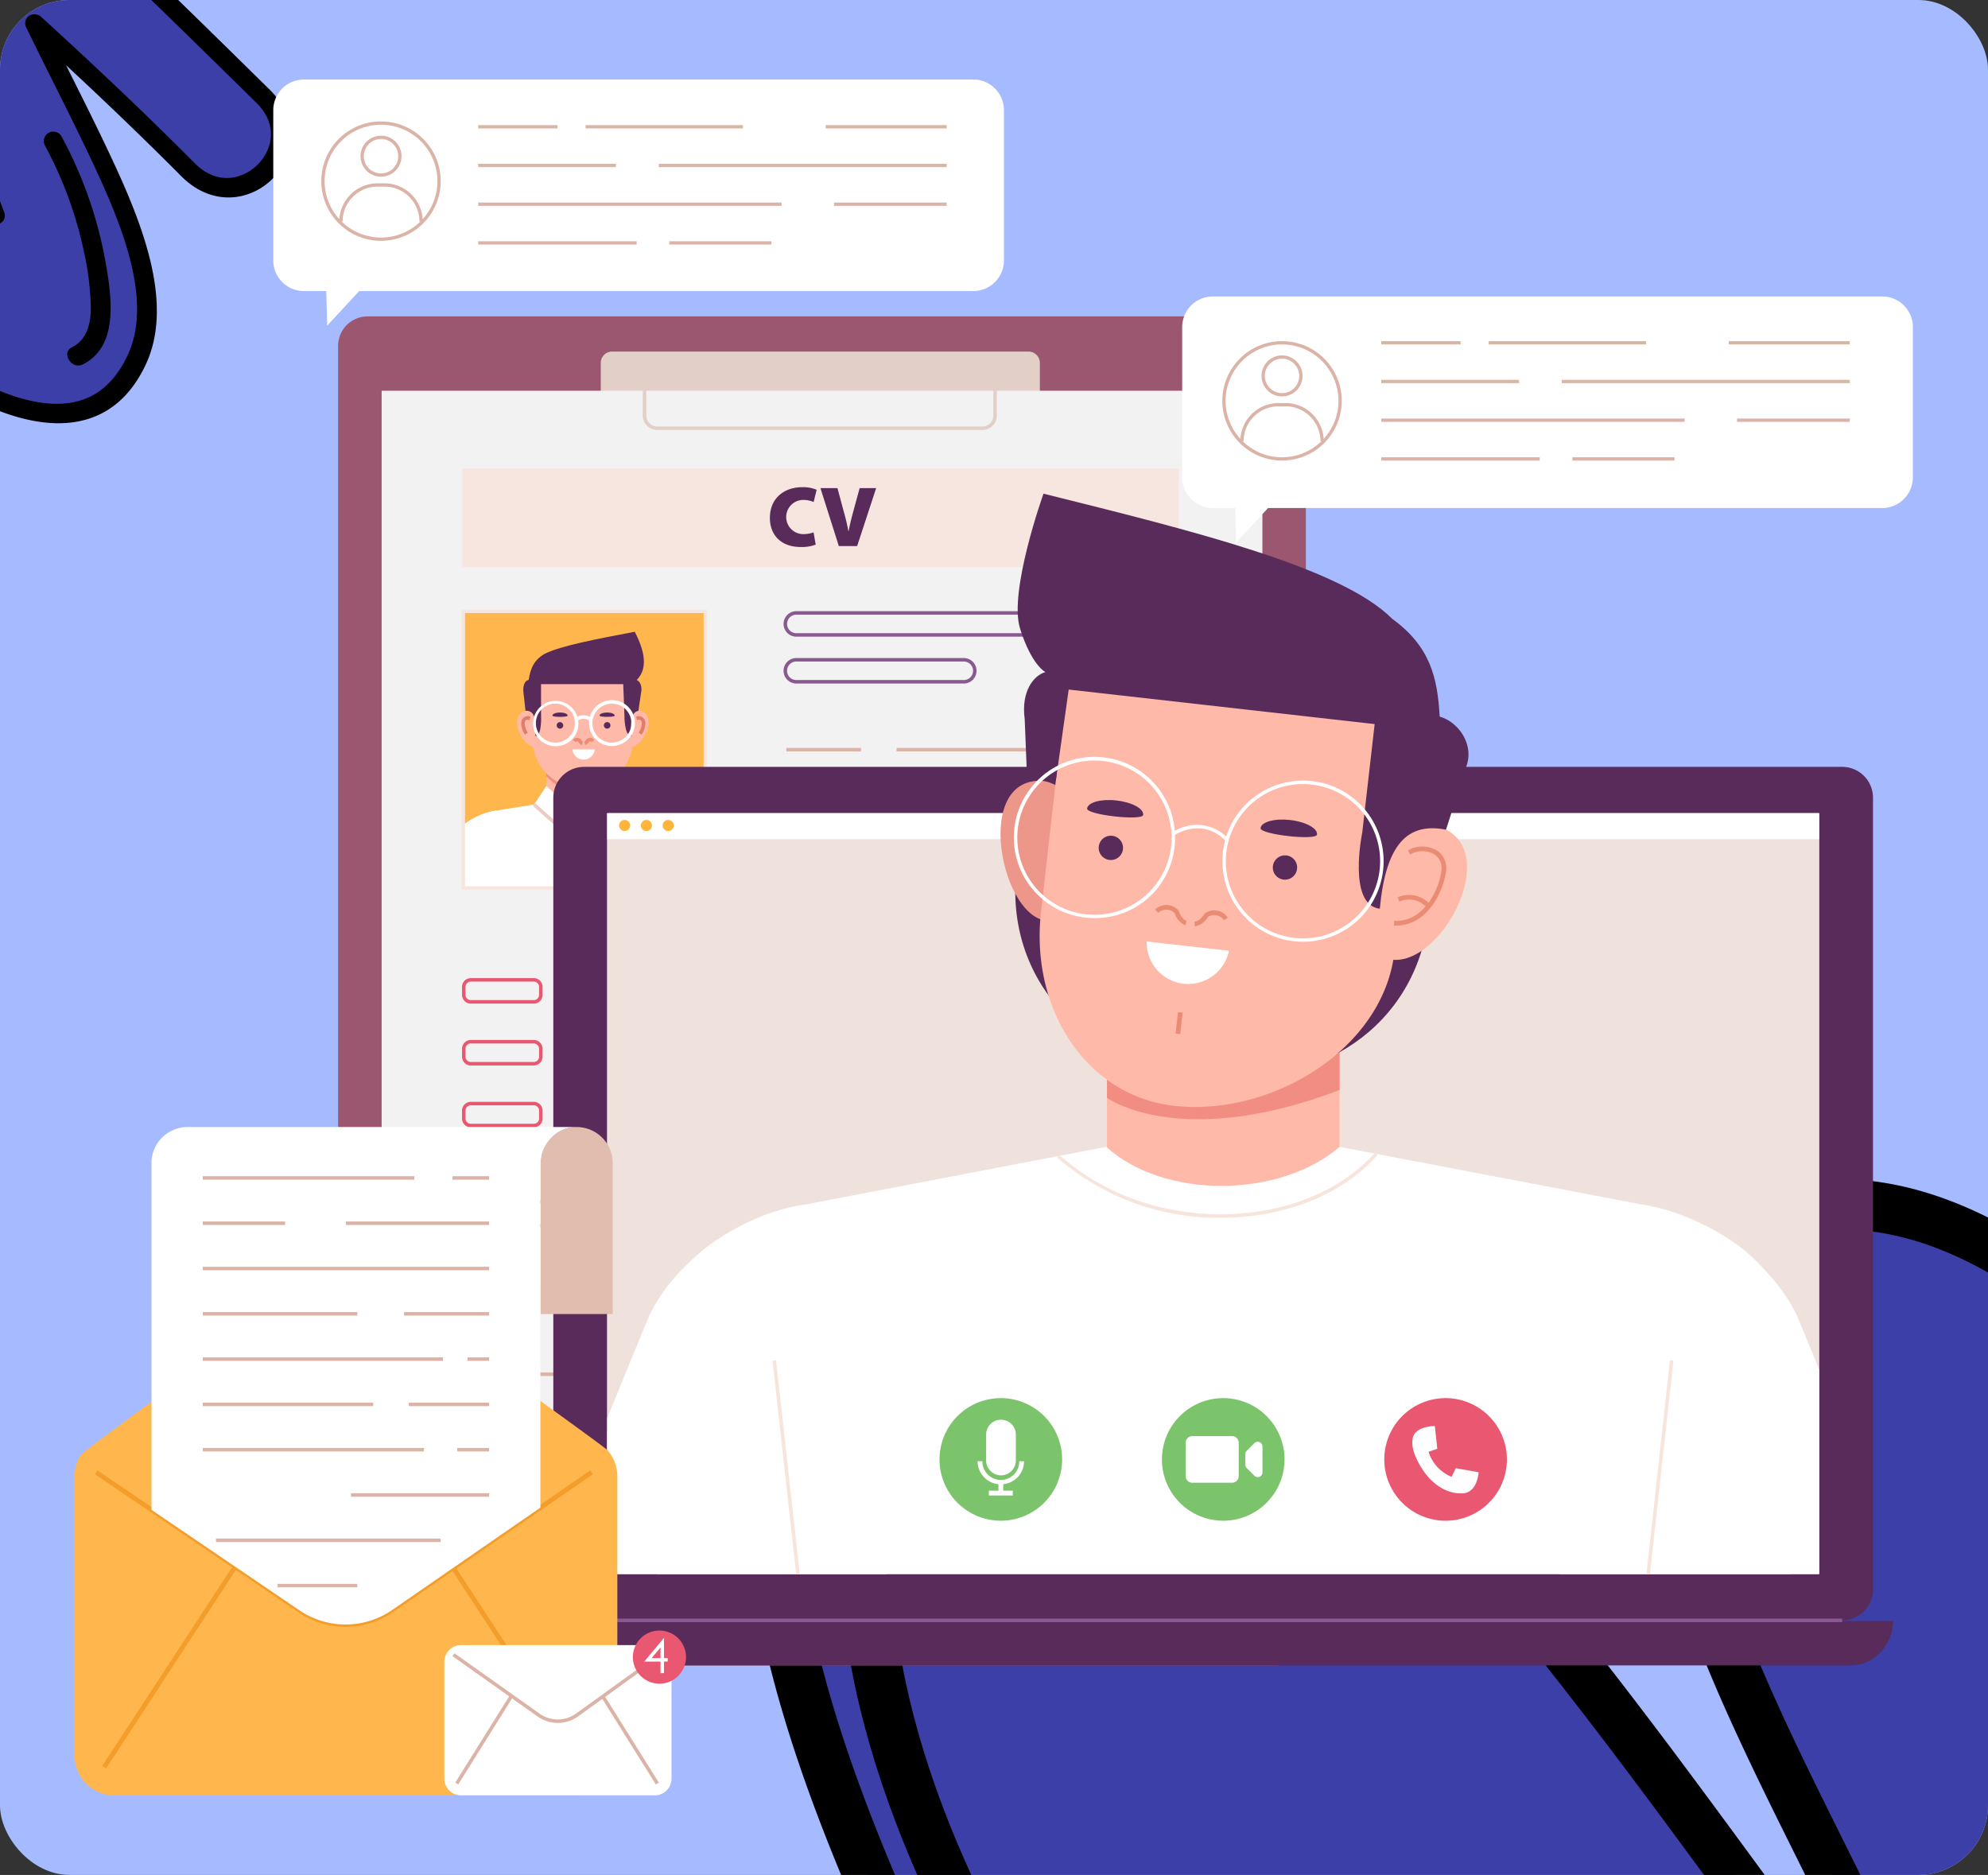 <svg xmlns="http://www.w3.org/2000/svg" xmlns:xlink="http://www.w3.org/1999/xlink" width="400" height="377.266" viewBox="0 0 400 377.266">
  <rect x="0" y="0" width="400" height="377.266" fill="#333333" stroke="none"/>
  <defs>
    <clipPath id="clip-path">
      <rect id="Rectangle_45992" data-name="Rectangle 45992" width="400" height="377.266" rx="14" transform="translate(177 3081)" fill="#a6bbff"/>
    </clipPath>
    <clipPath id="clip-path-2">
      <rect id="Rectangle_45991" data-name="Rectangle 45991" width="369.88" height="345.267" fill="none"/>
    </clipPath>
  </defs>
  <g id="_4" data-name="4" transform="translate(-177 -3081)">
    <rect id="Rectangle_45753" data-name="Rectangle 45753" width="400" height="377.266" rx="14" transform="translate(177 3081)" fill="#a6bbff"/>
    <g id="Mask_Group_320" data-name="Mask Group 320" clip-path="url(#clip-path)">
      <g id="Group_176121" data-name="Group 176121" transform="translate(323.616 3316.5)">
        <g id="Group_175783" data-name="Group 175783" transform="translate(0 0)">
          <g id="Group_175782" data-name="Group 175782">
            <path id="Path_186031" data-name="Path 186031" d="M345.411,173.982c-26.02-26.177-52.831-51.47-80.118-76.352C277.761,123.356,291.1,148.73,303,174.7c13.5,29.442,29.44,69.466,15.42,99.106-31.959,67.56-123.612-4.153-157.782-40.381-3.644-3.857-7.129-7.874-10.66-11.853,12.906,28.6,24.689,57.93,23.284,88.157-1.939,41.56-40.348,49.858-74.67,29-36.861-22.406-67.325-59.7-92.886-93.476C-16,216.557,29.645,192.17,51.175,220.454a414.235,414.235,0,0,0,38.353,43.617q-3.142-5.37-6.339-10.728c-14.12-23.6-28.084-47.276-39.835-71.971C20.849,134.078-12.226,68.528,11.279,20.862,23.127-3.157,53.373-4.316,76.687,6.7,108.019,21.5,130.634,52.136,152.28,78.17c22.594,27.183,42.7,55.877,63.757,84.129,8.8,11.806,17.6,23.775,27.553,34.718.228.249.47.483.7.736l-.271-.753c-5.988-16.348-13.455-32.111-21-47.918-14.051-29.406-31.859-60.5-37.936-92.093C179.7,29.053,189.727-1.55,223.726,1.96c31.957,3.3,58.858,34.652,81.073,55.777,26.906,25.587,53.369,51.641,79.836,77.665C412.267,162.568,372.738,201.47,345.411,173.982Z" transform="translate(5.226 5.139)" fill="#3c3fa7"/>
            <path id="Path_186032" data-name="Path 186032" d="M225.682,1.791c-12.51-.552-22.93,3.3-30.284,11.24-10.222,11.038-14.022,29.584-10.17,49.615,5.017,26.1,17.622,51.455,29.814,75.971,2.914,5.871,5.8,11.679,8.553,17.425,2.6,5.451,5.338,11.176,8.063,17.094-1.6-2.132-3.187-4.263-4.757-6.373l-1.558-2.089c-5.47-7.339-10.875-14.71-16.28-22.072-15.16-20.677-30.842-42.057-47.674-62.3q-3.688-4.443-7.429-9.03C134.642,47.692,112.748,20.961,83.8,7.281,57.992-4.9,24.987-3.259,11.817,23.459c-23.672,47.989,7.1,112.447,29.56,159.515l2.555,5.347c6.61,13.9,13.935,27.512,21.659,41.078q-2.615-3.291-5.155-6.619c-13.305-17.488-35.276-18.2-48.835-8.789C.389,221.777-5.421,236.914,6.891,253.185c27.283,36.056,57.616,72.516,94.5,94.943,20.479,12.438,42.4,15.278,58.672,7.594,14.323-6.765,22.7-21.028,23.594-40.174,1.046-22.455-4.866-44.257-12.96-65.155,27.683,26.687,78.374,65.045,117.5,61.3,17.972-1.73,31.492-11.917,40.174-30.273,14.279-30.187.2-69.169-15.46-103.327-7.453-16.255-15.577-32.509-23.434-48.224l-2.781-5.56c22.207,20.622,42.107,39.8,60.4,58.206h0c9.046,9.106,20.186,12.79,31.337,10.4a33.429,33.429,0,0,0,25.184-24.583c2.593-11.08-1.055-22.172-10.275-31.234l-3.01-2.961c-25.059-24.642-50.97-50.118-76.891-74.768-3.194-3.04-6.481-6.287-9.874-9.635-20.154-19.9-45.239-44.677-74.538-47.7C227.9,1.92,226.787,1.84,225.682,1.791ZM249.706,207.76a4.639,4.639,0,0,0,2.471-.551,4.541,4.541,0,0,0,2.185-5.666l-.276-.753c-6.276-17.137-14.2-33.743-21.2-48.389-2.771-5.8-5.69-11.664-8.632-17.586-11.863-23.857-24.128-48.523-28.874-73.193-3.221-16.754-.182-32.607,7.934-41.372,6.011-6.492,14.6-9.18,25.547-8.088C254.231,14.783,276.731,37,296.578,56.6c3.443,3.4,6.788,6.7,10.031,9.784,25.85,24.58,51.729,50.025,76.756,74.635l3.005,2.961c8.151,8.01,8.395,15.977,7.161,21.253a24.41,24.41,0,0,1-18.138,17.721c-5.281,1.138-13.244.8-21.215-7.226h0c-23.638-23.772-49.911-48.812-80.328-76.554a5.313,5.313,0,0,0-6.523-.673,4.759,4.759,0,0,0-1.438,6.115c4.711,9.727,9.549,19.4,14.381,29.075,7.817,15.631,15.9,31.8,23.274,47.886,14.667,31.992,27.969,68.284,15.381,94.89-7.321,15.471-17.995,23.677-32.629,25.088-36.475,3.493-89.84-37.709-116.788-66.277-2.87-3.046-5.646-6.194-8.427-9.338l-2.108-2.388a5.4,5.4,0,0,0-6.654-1.3,4.734,4.734,0,0,0-1.807,6.17c12.3,27.242,24.188,56.314,22.816,85.765-.737,15.787-7.1,26.95-18.388,32.285-13.176,6.217-31.373,3.642-48.693-6.879-35.218-21.4-64.671-56.871-91.257-92.008-8.4-11.1-3.929-20.242,3.058-25.092,9.463-6.569,24.7-6.719,34.312,5.915a420.752,420.752,0,0,0,38.9,44.23,5.321,5.321,0,0,0,6.77.786,4.815,4.815,0,0,0,1.155-6.448q-3.158-5.4-6.372-10.775c-14.3-23.893-28.082-47.342-39.582-71.5l-2.556-5.362C29.119,134.178-.4,72.334,21.2,28.549,31.689,7.272,58.733,6.343,80.023,16.395c26.57,12.549,46.674,37.1,66.112,60.834q3.773,4.606,7.483,9.093c16.609,19.974,32.181,41.207,47.247,61.743q8.124,11.081,16.324,22.145l1.558,2.084c8.258,11.092,16.8,22.561,26.354,33.066l.487.514A6.229,6.229,0,0,0,249.706,207.76Zm100.931-28.639.052,0Z"/>
          </g>
          <path id="Path_186033" data-name="Path 186033" d="M25.026,126.035C4.3,87.531-8.419,42.908,6.488,3.158,8.7-2.715,18.811.341,16.577,6.3,2.577,43.626,14.223,85.08,33.72,121.3,36.932,127.27,28.255,132.036,25.026,126.035Z" transform="translate(22.238 34.785)"/>
          <path id="Path_186034" data-name="Path 186034" d="M14.878,9.981c-.087.006-.169.028-.251.04-.132.273-.253.563-.3.642l-.019.03c-.009.04.006.015-.007.076-.565,2.239-.942,4.523-1.34,6.81q-1.4,7.973-2.787,15.945c-.452,2.579-3.613,4.2-6.2,3.27A5.714,5.714,0,0,1,.088,30.378L3.241,12.347C4.12,7.339,5.585.788,11.689.047c2.637-.315,5.725.938,6.515,3.836C18.883,6.366,17.7,9.639,14.878,9.981Z" transform="translate(43.269 44.16)"/>
          <path id="Path_186035" data-name="Path 186035" d="M20.386,122.209c-5.727,2.824-11.35-6.187-5.608-9.015,7.922-3.905,10-12.475,9.947-20.981a148.731,148.731,0,0,0-3.637-29.271A207.632,207.632,0,0,0,.7,7.507C-2.514,1.531,6.168-3.233,9.4,2.768a217.836,217.836,0,0,1,22.943,65.24C35.6,86.453,39.681,112.7,20.386,122.209Z" transform="translate(274.986 158.967)"/>
        </g>
      </g>
      <g id="Group_176123" data-name="Group 176123" transform="translate(80.173 3046.364)">
        <g id="Group_175783-2" data-name="Group 175783" transform="translate(0 0)">
          <g id="Group_175782-2" data-name="Group 175782" transform="translate(0 0)">
            <path id="Path_186031-2" data-name="Path 186031" d="M132.654,66.817c-9.993-10.053-20.289-19.767-30.769-29.323,4.788,9.88,9.911,19.625,14.483,29.6,5.183,11.307,11.306,26.678,5.922,38.061-12.274,25.946-47.473-1.595-60.6-15.508-1.4-1.481-2.738-3.024-4.094-4.552,4.956,10.985,9.482,22.248,8.942,33.856-.745,15.961-15.5,19.148-28.677,11.136-14.157-8.6-25.856-22.927-35.673-35.9-8.337-11.017,9.192-20.383,17.46-9.521a159.086,159.086,0,0,0,14.73,16.751q-1.207-2.062-2.435-4.12c-5.423-9.062-10.786-18.156-15.3-27.64C8.007,51.492-4.7,26.318,4.332,8.012,8.882-1.212,20.5-1.657,29.451,2.573,41.485,8.259,50.17,20.023,58.483,30.021c8.677,10.44,16.4,21.459,24.486,32.31,3.38,4.534,6.759,9.131,10.582,13.333.087.1.181.185.268.283l-.1-.289c-2.3-6.278-5.167-12.332-8.066-18.4-5.4-11.293-12.235-23.233-14.569-35.368C69.014,11.158,72.864-.6,85.921.753c12.273,1.267,22.6,13.308,31.136,21.421C127.391,32,137.554,42.006,147.718,52,158.33,62.434,143.149,77.374,132.654,66.817Z" transform="translate(2.007 1.974)" fill="#3c3fa7"/>
            <path id="Path_186032-2" data-name="Path 186032" d="M86.672.688C81.868.476,77.866,1.955,75.042,5c-3.926,4.239-5.385,11.362-3.906,19.054C73.063,34.084,77.9,43.82,82.586,53.235c1.119,2.255,2.229,4.485,3.285,6.692,1,2.093,2.05,4.292,3.1,6.565-.615-.819-1.224-1.637-1.827-2.448l-.6-.8c-2.1-2.818-4.177-5.649-6.252-8.477C74.468,46.825,68.445,38.614,61.981,30.84q-1.416-1.706-2.853-3.468C51.709,18.316,43.3,8.05,32.184,2.8,22.272-1.882,9.6-1.251,4.538,9.009c-9.091,18.43,2.725,43.185,11.353,61.262l.981,2.054C19.411,77.664,22.224,82.89,25.19,88.1q-1-1.264-1.98-2.542A13.754,13.754,0,0,0,4.456,82.183c-4.306,2.99-6.538,8.8-1.809,15.052,10.478,13.847,22.127,27.85,36.294,36.463,7.865,4.777,16.284,5.868,22.533,2.916,5.5-2.6,8.717-8.076,9.061-15.429.4-8.624-1.869-17-4.977-25.023,10.632,10.249,30.1,24.98,45.125,23.541,6.9-.665,12.094-4.577,15.429-11.626,5.484-11.593.075-26.564-5.937-39.682-2.862-6.243-5.982-12.485-9-18.52l-1.068-2.135c8.529,7.92,16.171,15.286,23.2,22.354h0c3.474,3.5,7.752,4.912,12.035,4a12.838,12.838,0,0,0,9.672-9.441c1-4.255-.405-8.515-3.946-12l-1.156-1.137c-9.624-9.464-19.575-19.248-29.53-28.714-1.227-1.167-2.489-2.414-3.792-3.7C108.846,11.458,99.212,1.943,87.96.782,87.524.737,87.1.707,86.672.688ZM95.9,79.79a1.782,1.782,0,0,0,.949-.212,1.744,1.744,0,0,0,.839-2.176l-.106-.289c-2.41-6.581-5.455-12.959-8.141-18.584-1.064-2.227-2.185-4.479-3.315-6.754-4.556-9.162-9.266-18.635-11.089-28.11-1.237-6.434-.07-12.523,3.047-15.889,2.309-2.493,5.608-3.525,9.811-3.106,9.742,1.007,18.383,9.538,26.005,17.067,1.322,1.306,2.607,2.574,3.852,3.758,9.928,9.44,19.866,19.212,29.478,28.663l1.154,1.137c3.13,3.076,3.224,6.136,2.75,8.162a9.374,9.374,0,0,1-6.966,6.806c-2.028.437-5.086.306-8.148-2.775h0c-9.078-9.13-19.168-18.746-30.85-29.4a2.04,2.04,0,0,0-2.505-.259,1.827,1.827,0,0,0-.552,2.348c1.809,3.736,3.667,7.45,5.523,11.166,3,6,6.1,12.212,8.938,18.391,5.633,12.286,10.741,26.224,5.907,36.442-2.812,5.942-6.911,9.093-12.531,9.635-14.008,1.342-34.5-14.482-44.852-25.454-1.1-1.17-2.168-2.379-3.236-3.586l-.81-.917a2.074,2.074,0,0,0-2.556-.5,1.818,1.818,0,0,0-.694,2.37c4.723,10.462,9.289,21.627,8.762,32.938-.283,6.063-2.725,10.35-7.062,12.4-5.06,2.388-12.049,1.4-18.7-2.642C27.279,122.2,15.967,108.578,5.757,95.083c-3.227-4.264-1.509-7.774,1.174-9.637a9.542,9.542,0,0,1,13.178,2.272A161.588,161.588,0,0,0,35.047,104.7a2.043,2.043,0,0,0,2.6.3,1.849,1.849,0,0,0,.444-2.476q-1.213-2.074-2.447-4.138c-5.491-9.176-10.785-18.182-15.2-27.46l-.982-2.059C11.183,51.531-.153,27.78,8.141,10.964,12.17,2.793,22.556,2.436,30.733,6.3c10.2,4.82,17.925,14.248,25.39,23.363Q57.572,31.428,59,33.151c6.379,7.671,12.359,15.826,18.145,23.712q3.12,4.256,6.269,8.5l.6.8c3.172,4.26,6.451,8.665,10.121,12.7l.187.2A2.392,2.392,0,0,0,95.9,79.79Zm38.762-11h0Z" transform="translate(0 0)"/>
          </g>
          <path id="Path_186033-2" data-name="Path 186033" d="M9.611,48.4C1.65,33.616-3.233,16.479,2.492,1.213,3.339-1.043,7.224.131,6.366,2.421.99,16.754,5.462,32.675,12.95,46.583A1.9,1.9,0,1,1,9.611,48.4Z" transform="translate(8.54 13.359)"/>
          <path id="Path_186034-2" data-name="Path 186034" d="M5.714,3.833c-.034,0-.065.011-.1.015-.051.105-.1.216-.114.246L5.5,4.106c0,.015,0,.006,0,.029-.217.86-.362,1.737-.515,2.615q-.537,3.062-1.07,6.124a1.83,1.83,0,0,1-2.382,1.256A2.194,2.194,0,0,1,.034,11.667L1.245,4.742C1.582,2.819,2.145.3,4.489.018a2.241,2.241,0,0,1,2.5,1.473A1.8,1.8,0,0,1,5.714,3.833Z" transform="translate(16.617 16.96)"/>
          <path id="Path_186035-2" data-name="Path 186035" d="M7.829,46.934c-2.2,1.085-4.359-2.376-2.154-3.462,3.042-1.5,3.842-4.791,3.82-8.058A57.12,57.12,0,0,0,8.1,24.173,79.741,79.741,0,0,0,.27,2.883a1.9,1.9,0,1,1,3.339-1.82A83.659,83.659,0,0,1,12.42,26.118C13.671,33.2,15.239,43.283,7.829,46.934Z" transform="translate(105.608 61.051)"/>
        </g>
      </g>
    </g>
    <g id="Group_176120" data-name="Group 176120" transform="translate(192 3097)">
      <g id="Group_176119" data-name="Group 176119" clip-path="url(#clip-path-2)">
        <path id="Path_186649" data-name="Path 186649" d="M245.355,322.275H62.5a5.937,5.937,0,0,1-5.937-5.937V56.775A5.937,5.937,0,0,1,62.5,50.838h182.85a5.936,5.936,0,0,1,5.936,5.937V316.339a5.936,5.936,0,0,1-5.936,5.937" transform="translate(-3.533 -3.175)" fill="#9b5670"/>
        <path id="Path_186650" data-name="Path 186650" d="M198.987,70.878H115.22a2.3,2.3,0,0,1-2.293-2.294V60.678a2.3,2.3,0,0,1,2.293-2.294h83.767a2.3,2.3,0,0,1,2.294,2.294v7.905a2.3,2.3,0,0,1-2.294,2.294" transform="translate(-7.053 -3.646)" fill="#e2cfc7"/>
        <rect id="Rectangle_45920" data-name="Rectangle 45920" width="177.216" height="241.514" transform="translate(61.789 62.624)" fill="#f2f2f2"/>
        <rect id="Rectangle_45921" data-name="Rectangle 45921" width="144.175" height="19.872" transform="translate(78.01 78.278)" fill="#f7e6df"/>
        <path id="Path_186651" data-name="Path 186651" d="M158.445,99.05a7.89,7.89,0,0,1-2.94.485c-4.359,0-6.279-2.733-6.279-5.83,0-4.116,3.01-6.208,6.486-6.208a7.024,7.024,0,0,1,2.923.518l-.6,2.456a5.688,5.688,0,0,0-2.163-.415,3.442,3.442,0,0,0,.053,6.883,6.441,6.441,0,0,0,2.093-.346Z" transform="translate(-9.32 -5.465)" fill="#592b5b"/>
        <path id="Path_186652" data-name="Path 186652" d="M163.775,99.356l-3.7-11.657H163.5l1.228,4.584a39.285,39.285,0,0,1,.968,4.082h.035c.293-1.436.623-2.785.968-4.031l1.263-4.635h3.321L167.46,99.356Z" transform="translate(-9.997 -5.477)" fill="#592b5b"/>
        <rect id="Rectangle_45922" data-name="Rectangle 45922" width="48.712" height="55.678" transform="translate(78.218 107.007)" fill="#ffb74d"/>
        <rect id="Rectangle_45923" data-name="Rectangle 45923" width="14.644" height="25.619" transform="translate(94.934 137.066)" fill="#ffb9a9"/>
        <path id="Path_186653" data-name="Path 186653" d="M115.9,152.449c-6.2,1.2-11.339.6-14.644-3.126V146.2H115.9Z" transform="translate(-6.324 -9.131)" fill="#f28e81"/>
        <path id="Path_186654" data-name="Path 186654" d="M85.95,172.378h44.14l.919-10.163c.25-3.023-1.5-4.691-4.63-5.33L115,155.2c-3.7,2.619-10.738,2.74-14.878,0l-10.464,1.682c-3.132.638-4.88,2.307-4.63,5.33Z" transform="translate(-5.309 -9.693)" fill="#fff"/>
        <path id="Path_186655" data-name="Path 186655" d="M83.428,172.483h7.939l-1.345-15.592a14.428,14.428,0,0,0-6.594,2.874Z" transform="translate(-5.21 -9.799)" fill="#fff"/>
        <path id="Path_186656" data-name="Path 186656" d="M134.849,159.61a12.905,12.905,0,0,0-6.434-2.719l-1.345,15.592h7.78Z" transform="translate(-7.936 -9.799)" fill="#fff"/>
        <path id="Path_186657" data-name="Path 186657" d="M106.685,172.507h4.269l-.478-11.482,2.058-2.311-1.78-1.451-1.933.077-1.934-.077-1.78,1.451,2.058,2.311Z" transform="translate(-6.564 -9.822)" fill="#ea5770"/>
        <path id="Path_186658" data-name="Path 186658" d="M101.093,151.606l-2.469,3.75,5.676,5.082,2.572-3.529Z" transform="translate(-6.16 -9.469)" fill="#fff"/>
        <path id="Path_186659" data-name="Path 186659" d="M116.431,151.606l2.469,3.75-5.676,5.082-2.572-3.529Z" transform="translate(-6.911 -9.469)" fill="#fff"/>
        <path id="Path_186660" data-name="Path 186660" d="M104.339,161.192l-5.965-5.341.469-.523,5.386,4.822.688-.944.568.413Z" transform="translate(-6.144 -9.701)" fill="#edcbc3"/>
        <path id="Path_186661" data-name="Path 186661" d="M113.253,161.188l-1.214-1.666.568-.413.761,1.044,5.515-4.828.463.529Z" transform="translate(-6.997 -9.701)" fill="#edcbc3"/>
        <path id="Path_186662" data-name="Path 186662" d="M99.112,137.6s-1.277-3.193-3.322-1.736.007,6.508,2.773,7,.548-5.266.548-5.266" transform="translate(-5.931 -8.462)" fill="#ffb9a9"/>
        <path id="Path_186663" data-name="Path 186663" d="M118.689,137.6s1.277-3.193,3.322-1.736-.008,6.508-2.773,7-.548-5.266-.548-5.266" transform="translate(-7.36 -8.462)" fill="#ffb9a9"/>
        <path id="Path_186664" data-name="Path 186664" d="M96.607,140.358c-.534-.783-1.067-2.331-.512-3.167a1.4,1.4,0,0,1,1.605-.471l-.141.688c-.446-.092-.743-.032-.878.173-.31.468.018,1.664.506,2.38Z" transform="translate(-5.987 -8.535)" fill="#e07c68"/>
        <path id="Path_186665" data-name="Path 186665" d="M121.625,140.358l-.58-.4c.488-.716.817-1.913.506-2.38-.136-.2-.431-.264-.878-.173l-.141-.688a1.4,1.4,0,0,1,1.605.471c.555.836.022,2.384-.512,3.167" transform="translate(-7.528 -8.535)" fill="#e07c68"/>
        <path id="Path_186666" data-name="Path 186666" d="M108.818,150.12h-.845a9.685,9.685,0,0,1-9.656-9.656v-8.894a9.685,9.685,0,0,1,9.656-9.656h.845a9.685,9.685,0,0,1,9.656,9.656v8.894a9.685,9.685,0,0,1-9.656,9.656" transform="translate(-6.14 -7.614)" fill="#ffb9a9"/>
        <path id="Path_186667" data-name="Path 186667" d="M118.082,139.511c-.158-2.014-.369-4.766,1.385-5.086l.5-3.4c.376-1.546-.218-2.543-.839-2.8,2.205-2.215,1.738-5.593-.4-9.7-7.353,1.4-14.817,2.783-18.155,4.453-2.261,1.334-2.833,3.087-3.184,5.243-1.067.192-1.152,1.752-1.057,2.481l.415,3.72c2.032-.134,2.117,2.129,2,5.086,1.361,0,1.135-4.2,1.135-4.2l-.008-6.24h16.54l.243,6.26s-.082,4.184,1.419,4.184" transform="translate(-6.015 -7.403)" fill="#592b5b"/>
        <path id="Path_186668" data-name="Path 186668" d="M104.792,138.573a.659.659,0,1,1-.659-.659.659.659,0,0,1,.659.659" transform="translate(-6.462 -8.613)" fill="#592b5b"/>
        <path id="Path_186669" data-name="Path 186669" d="M114.921,138.573a.659.659,0,1,1-.659-.659.659.659,0,0,1,.659.659" transform="translate(-7.095 -8.613)" fill="#592b5b"/>
        <path id="Path_186670" data-name="Path 186670" d="M105.63,136.473c0,.343-3.08.343-3.08,0s.689-.621,1.539-.621,1.54.277,1.54.621" transform="translate(-6.405 -8.485)" fill="#592b5b"/>
        <path id="Path_186671" data-name="Path 186671" d="M115.721,136.472c0,.34-3.057.34-3.057,0s.684-.617,1.528-.617,1.529.277,1.529.617" transform="translate(-7.036 -8.485)" fill="#592b5b"/>
        <path id="Path_186672" data-name="Path 186672" d="M108.8,142.728a1.207,1.207,0,0,1-.773-.654.386.386,0,0,0-.537.079l-.533-.458a1.106,1.106,0,0,1,1.57-.127l.1.141c.039.095.169.3.31.332Z" transform="translate(-6.68 -8.825)" fill="#ea8c73"/>
        <path id="Path_186673" data-name="Path 186673" d="M109.57,142.728l-.141-.688c.142-.03.271-.237.311-.334l.1-.139a1.106,1.106,0,0,1,1.57.127l-.533.458a.387.387,0,0,0-.537-.079,1.2,1.2,0,0,1-.773.654" transform="translate(-6.834 -8.825)" fill="#ea8c73"/>
        <rect id="Rectangle_45924" data-name="Rectangle 45924" width="0.703" height="1.175" transform="translate(102.075 138.41)" fill="#ea8c73"/>
        <path id="Path_186674" data-name="Path 186674" d="M106.855,143.77a2.254,2.254,0,0,0,4.49,0Z" transform="translate(-6.674 -8.979)" fill="#fff"/>
        <path id="Path_186675" data-name="Path 186675" d="M114.247,133.2a4.62,4.62,0,0,0-4.436,3.388,2.534,2.534,0,0,0-2.5-.016,4.562,4.562,0,1,0,.2,1.254,4.568,4.568,0,0,0-.052-.509,1.857,1.857,0,0,1,2.219.011,4.615,4.615,0,1,0,4.576-4.129m-11.371,8.551a3.924,3.924,0,1,1,3.924-3.925,3.929,3.929,0,0,1-3.924,3.925m11.371,0a3.924,3.924,0,1,1,3.925-3.925,3.928,3.928,0,0,1-3.925,3.925" transform="translate(-6.136 -8.319)" fill="#fff"/>
        <path id="Path_186676" data-name="Path 186676" d="M132.468,170.141H83.054v-56.38h49.414Zm-48.712-.7h48.008V114.464H83.756Z" transform="translate(-5.187 -7.105)" fill="#f7e6df"/>
        <path id="Path_186677" data-name="Path 186677" d="M229.865,119.236H154.729a2.565,2.565,0,0,1,0-5.13h75.136a2.565,2.565,0,0,1,0,5.13m-75.136-4.427a1.862,1.862,0,0,0,0,3.724h75.136a1.862,1.862,0,0,0,0-3.724Z" transform="translate(-9.503 -7.126)" fill="#8b5991"/>
        <path id="Path_186678" data-name="Path 186678" d="M188.426,129.291h-33.7a2.565,2.565,0,0,1,0-5.13h33.7a2.565,2.565,0,1,1,0,5.13m-33.7-4.427a1.862,1.862,0,0,0,0,3.724h33.7a1.862,1.862,0,1,0,0-3.724Z" transform="translate(-9.503 -7.754)" fill="#8b5991"/>
        <path id="Path_186679" data-name="Path 186679" d="M97.6,197.991H84.921a1.765,1.765,0,0,1-1.763-1.763v-1.605a1.765,1.765,0,0,1,1.763-1.763H97.6a1.765,1.765,0,0,1,1.763,1.763v1.605a1.765,1.765,0,0,1-1.763,1.763m-12.677-4.427a1.061,1.061,0,0,0-1.059,1.059v1.605a1.061,1.061,0,0,0,1.059,1.059H97.6a1.06,1.06,0,0,0,1.059-1.059v-1.605a1.06,1.06,0,0,0-1.059-1.059Z" transform="translate(-5.194 -12.045)" fill="#ea5770"/>
        <path id="Path_186680" data-name="Path 186680" d="M97.6,211.264H84.921a1.765,1.765,0,0,1-1.763-1.763V207.9a1.765,1.765,0,0,1,1.763-1.763H97.6A1.765,1.765,0,0,1,99.36,207.9V209.5a1.765,1.765,0,0,1-1.763,1.763m-12.677-4.427a1.061,1.061,0,0,0-1.059,1.059V209.5a1.061,1.061,0,0,0,1.059,1.059H97.6a1.06,1.06,0,0,0,1.059-1.059V207.9a1.06,1.06,0,0,0-1.059-1.059Z" transform="translate(-5.194 -12.874)" fill="#ea5770"/>
        <path id="Path_186681" data-name="Path 186681" d="M97.6,224.536H84.921a1.765,1.765,0,0,1-1.763-1.763v-1.6a1.766,1.766,0,0,1,1.763-1.764H97.6a1.765,1.765,0,0,1,1.763,1.764v1.6a1.765,1.765,0,0,1-1.763,1.763m-12.677-4.427a1.061,1.061,0,0,0-1.059,1.06v1.6a1.061,1.061,0,0,0,1.059,1.059H97.6a1.06,1.06,0,0,0,1.059-1.059v-1.6a1.06,1.06,0,0,0-1.059-1.06Z" transform="translate(-5.194 -13.703)" fill="#ea5770"/>
        <rect id="Rectangle_45925" data-name="Rectangle 45925" width="56.79" height="0.703" transform="translate(165.395 134.495)" fill="#dbb3a7"/>
        <rect id="Rectangle_45926" data-name="Rectangle 45926" width="15.025" height="0.703" transform="translate(143.22 134.495)" fill="#dbb3a7"/>
        <rect id="Rectangle_45927" data-name="Rectangle 45927" width="14.743" height="0.703" transform="translate(207.442 143.837)" fill="#dbb3a7"/>
        <rect id="Rectangle_45928" data-name="Rectangle 45928" width="54.891" height="0.703" transform="translate(143.219 143.837)" fill="#dbb3a7"/>
        <rect id="Rectangle_45929" data-name="Rectangle 45929" width="35.827" height="0.703" transform="translate(186.358 153.18)" fill="#dbb3a7"/>
        <rect id="Rectangle_45930" data-name="Rectangle 45930" width="13.648" height="0.703" transform="translate(167.697 153.18)" fill="#dbb3a7"/>
        <rect id="Rectangle_45931" data-name="Rectangle 45931" width="19.062" height="0.703" transform="translate(143.22 153.18)" fill="#dbb3a7"/>
        <rect id="Rectangle_45932" data-name="Rectangle 45932" width="27.224" height="0.703" transform="translate(194.961 162.523)" fill="#dbb3a7"/>
        <rect id="Rectangle_45933" data-name="Rectangle 45933" width="40.715" height="0.703" transform="translate(143.219 162.523)" fill="#dbb3a7"/>
        <rect id="Rectangle_45934" data-name="Rectangle 45934" width="23.933" height="0.703" transform="translate(196.294 185.243)" fill="#dbb3a7"/>
        <rect id="Rectangle_45935" data-name="Rectangle 45935" width="35.961" height="0.703" transform="translate(150.396 185.243)" fill="#dbb3a7"/>
        <rect id="Rectangle_45936" data-name="Rectangle 45936" width="34.537" height="0.703" transform="translate(100.504 185.243)" fill="#dbb3a7"/>
        <rect id="Rectangle_45937" data-name="Rectangle 45937" width="41.927" height="0.703" transform="translate(178.3 197.686)" fill="#dbb3a7"/>
        <rect id="Rectangle_45938" data-name="Rectangle 45938" width="46.968" height="0.703" transform="translate(125.515 197.686)" fill="#dbb3a7"/>
        <rect id="Rectangle_45939" data-name="Rectangle 45939" width="17.269" height="0.703" transform="translate(100.504 197.686)" fill="#dbb3a7"/>
        <rect id="Rectangle_45940" data-name="Rectangle 45940" width="12.785" height="0.703" transform="translate(207.441 210.13)" fill="#dbb3a7"/>
        <rect id="Rectangle_45941" data-name="Rectangle 45941" width="33.443" height="0.703" transform="translate(164.668 210.13)" fill="#dbb3a7"/>
        <rect id="Rectangle_45942" data-name="Rectangle 45942" width="56.53" height="0.703" transform="translate(100.504 210.13)" fill="#dbb3a7"/>
        <rect id="Rectangle_45943" data-name="Rectangle 45943" width="106.255" height="0.703" transform="translate(77.497 271.771)" fill="#dbb3a7"/>
        <path id="Path_186682" data-name="Path 186682" d="M120.543,246.019H85.933a2.775,2.775,0,1,1,0-5.55h34.609a2.775,2.775,0,0,1,0,5.55m-34.609-4.847a2.072,2.072,0,0,0,0,4.144h34.609a2.072,2.072,0,0,0,0-4.144Z" transform="translate(-5.194 -15.018)" fill="#8b5991"/>
        <path id="Path_186683" data-name="Path 186683" d="M198.123,246.019H136.277a2.775,2.775,0,0,1,0-5.55h61.846a2.775,2.775,0,0,1,0,5.55m-61.846-4.847a2.072,2.072,0,0,0,0,4.144h61.846a2.072,2.072,0,0,0,0-4.144Z" transform="translate(-8.338 -15.018)" fill="#8b5991"/>
        <rect id="Rectangle_45944" data-name="Rectangle 45944" width="144.772" height="0.703" transform="translate(78.01 260.171)" fill="#dbb3a7"/>
        <path id="Path_186684" data-name="Path 186684" d="M190.271,74.292H124.863a2.919,2.919,0,0,1-2.917-2.917V63.3a2.919,2.919,0,0,1,2.917-2.917h65.408a2.921,2.921,0,0,1,2.918,2.917v8.079a2.921,2.921,0,0,1-2.918,2.917M124.863,61.083a2.216,2.216,0,0,0-2.214,2.214v8.079a2.216,2.216,0,0,0,2.214,2.214h65.408a2.217,2.217,0,0,0,2.214-2.214V63.3a2.217,2.217,0,0,0-2.214-2.214Z" transform="translate(-7.616 -3.771)" fill="#e2cfc7"/>
        <path id="Path_186685" data-name="Path 186685" d="M362.077,319.252H108.945a6.2,6.2,0,0,1-6.2-6.2V153.718a6.2,6.2,0,0,1,6.2-6.2H362.077a6.2,6.2,0,0,1,6.2,6.2V313.051a6.2,6.2,0,0,1-6.2,6.2" transform="translate(-6.417 -9.213)" fill="#592b5b"/>
        <rect id="Rectangle_45945" data-name="Rectangle 45945" width="243.835" height="153.067" transform="translate(107.177 147.638)" fill="#fff"/>
        <rect id="Rectangle_45946" data-name="Rectangle 45946" width="243.835" height="153.067" transform="translate(107.177 147.638)" fill="#efe1dc"/>
        <rect id="Rectangle_45947" data-name="Rectangle 45947" width="243.835" height="5.224" transform="translate(107.177 147.637)" fill="#fff"/>
        <path id="Path_186686" data-name="Path 186686" d="M70.932,330.833c.162,4.94,3.924,8.928,8.51,8.928H361.867c4.586,0,8.348-3.988,8.51-8.928Z" transform="translate(-4.43 -20.662)" fill="#592b5b"/>
        <rect id="Rectangle_45948" data-name="Rectangle 45948" width="253.133" height="0.703" transform="translate(102.528 309.687)" fill="#8b5991"/>
        <path id="Path_186687" data-name="Path 186687" d="M244.2,154.287a2.377,2.377,0,1,1,2.378-2.377,2.38,2.38,0,0,1-2.378,2.377m0-4.051a1.674,1.674,0,1,0,1.674,1.674,1.676,1.676,0,0,0-1.674-1.674" transform="translate(-15.103 -9.339)" fill="#8b5991"/>
        <path id="Path_186688" data-name="Path 186688" d="M119.094,160.027a1.115,1.115,0,1,1-1.115-1.115,1.114,1.114,0,0,1,1.115,1.115" transform="translate(-7.299 -9.925)" fill="#ffb43b"/>
        <path id="Path_186689" data-name="Path 186689" d="M123.769,160.027a1.115,1.115,0,1,1-1.115-1.115,1.114,1.114,0,0,1,1.115,1.115" transform="translate(-7.591 -9.925)" fill="#ffb43b"/>
        <path id="Path_186690" data-name="Path 186690" d="M128.445,160.027a1.115,1.115,0,1,1-1.115-1.115,1.114,1.114,0,0,1,1.115,1.115" transform="translate(-7.883 -9.925)" fill="#ffb43b"/>
        <rect id="Rectangle_45949" data-name="Rectangle 45949" width="46.802" height="65.815" transform="translate(207.733 173.895)" fill="#ffb9a9"/>
        <path id="Path_186691" data-name="Path 186691" d="M268.372,214.909c-32.2,12.257-46.8,1.584-46.8,1.584V185.48h46.8Z" transform="translate(-13.838 -11.584)" fill="#f28e81"/>
        <path id="Path_186692" data-name="Path 186692" d="M370.168,276.5c-2.439-6.695-4-10.914-4.238-11.4a31.133,31.133,0,0,0-58.517,20.017l-.278.07,1.566,4.295,9.26,26.678h52.207Z" transform="translate(-19.155 -15.453)" fill="#ffb9a9"/>
        <path id="Path_186693" data-name="Path 186693" d="M181.776,278.523A31.143,31.143,0,0,0,122.555,265.1c-.346.719-3.573,9.522-8.239,22.436v28.622h56.209l9.259-26.678,1.567-4.295-.278-.069a31.074,31.074,0,0,0,.7-6.594" transform="translate(-7.14 -15.453)" fill="#ffb9a9"/>
        <path id="Path_186694" data-name="Path 186694" d="M370.168,274.638c-2.6-6.369-4.312-10.528-4.488-10.894-5.149-10.735-17.873-20.1-30.633-22.187-17.168,0-28.338,19.453-28.338,36.6a31.016,31.016,0,0,0,.705,6.594l-.278.069,1.566,4.295,9.26,26.678h52.207Z" transform="translate(-19.155 -15.086)" fill="#fff"/>
        <path id="Path_186695" data-name="Path 186695" d="M181.776,278.156c0-17.146-11.17-36.6-28.338-36.6-12.76,2.088-25.484,11.452-30.632,22.187-.256.532-3.73,9.024-8.489,20.7v31.349h56.209l9.26-26.678,1.565-4.295-.278-.069a31.015,31.015,0,0,0,.705-6.594" transform="translate(-7.14 -15.086)" fill="#fff"/>
        <path id="Path_186696" data-name="Path 186696" d="M352.865,315.012H124.875l-1.762-39.892s-3.845-25.16,28.906-33.866l1.477-.338v-.01l61.766-11.831c11.773,10.648,34.968,10.3,46.952,0l62.028,11.831v.01l1.478.338c32.752,8.706,28.905,33.866,28.905,33.866Z" transform="translate(-7.68 -14.307)" fill="#fff"/>
        <path id="Path_186697" data-name="Path 186697" d="M238.431,207.02l2.034.079c22.267,2.514,42.1-9.72,44.677-32.566l2.695-23.876c2.579-22.845-13.53-43.592-35.8-46.106l-2.018-.227c-22.267-2.514-42.595,14.12-45.174,36.965l-2.695,23.877c-2.579,22.845,14.01,39.34,36.276,41.854" transform="translate(-12.609 -6.5)" fill="#592b5b"/>
        <path id="Path_186698" data-name="Path 186698" d="M221.181,168.005c-.717,6.352-5.673,11.008-11.168,10.387-10.307,3.6-17.863-28.757-2.805-27.869,5.495.621,14.69,11.13,13.973,17.481" transform="translate(-12.411 -9.4)" fill="#ed968a"/>
        <path id="Path_186699" data-name="Path 186699" d="M234.2,213.837h0c19.555,2.207,42.1-11.429,44.308-30.958l3.738-33.112A25.107,25.107,0,0,0,260.155,122.1l-18.43-2.08c-15.283-1.725-27.257-7.824-28.98,7.438l-5.35,47.4c-2.205,19.529,9.128,36.99,26.8,38.984" transform="translate(-12.936 -7.329)" fill="#ffb9a9"/>
        <path id="Path_186700" data-name="Path 186700" d="M269.486,173.543a11.5,11.5,0,0,0,10.126,12.791c10.786,5.978,27.109-23.681,9.872-26.438-6.36-.718-19.282,7.3-20,13.647" transform="translate(-16.826 -9.983)" fill="#ffb9a9"/>
        <path id="Path_186701" data-name="Path 186701" d="M283.521,180.524c-.119,0-.24,0-.362-.007l.037-.938c6.605.266,9.307-7.47,9.533-10.314a3.288,3.288,0,0,0-1.43-3.07,4.885,4.885,0,0,0-4.905.026l-.415-.841a5.8,5.8,0,0,1,5.846.038,4.254,4.254,0,0,1,1.839,3.919c-.24,3.034-3.091,11.185-10.141,11.185" transform="translate(-17.685 -10.281)" fill="#ea8c73"/>
        <path id="Path_186702" data-name="Path 186702" d="M289.835,177.595a4.682,4.682,0,0,0-5.531-1.248l-.352-.87a5.692,5.692,0,0,1,6.625,1.547Z" transform="translate(-17.734 -10.929)" fill="#ea8c73"/>
        <path id="Path_186703" data-name="Path 186703" d="M210.087,146.613s-1.809-1.325-5.783-.26l-.486-12.106c-.761-5.566,1.8-8.81,4.168-9.464,0,0-2.746-1.293-5.1-8.744S207.6,88.885,207.6,88.885c29.757,7.422,59.844,14.793,70.167,25.183,7.725,5.6,9.119,11.979,9.549,19.67,3.819,1.113,6.663,5.387,5.56,9.423L288.591,156.5c-7.8-1.539-12.121,2.971-13.322,15.9-6.562-.741-3.537-15.305-3.537-15.305l2.5-21.846L212.67,128.3Z" transform="translate(-12.641 -5.551)" fill="#592b5b"/>
        <path id="Path_186704" data-name="Path 186704" d="M257.177,168.68a2.446,2.446,0,1,0,2.7-2.153,2.443,2.443,0,0,0-2.7,2.153" transform="translate(-16.061 -10.399)" fill="#592b5b"/>
        <path id="Path_186705" data-name="Path 186705" d="M219.812,164.462a2.446,2.446,0,1,0,2.7-2.153,2.443,2.443,0,0,0-2.7,2.153" transform="translate(-13.727 -10.136)" fill="#592b5b"/>
        <path id="Path_186706" data-name="Path 186706" d="M254.529,160.562c-.143,1.264,11.22,2.546,11.362,1.283s-2.286-2.575-5.423-2.929-5.8.383-5.939,1.646" transform="translate(-15.896 -9.919)" fill="#592b5b"/>
        <path id="Path_186707" data-name="Path 186707" d="M217.309,156.357c-.142,1.254,11.137,2.528,11.279,1.273s-2.268-2.556-5.382-2.907-5.755.38-5.9,1.634" transform="translate(-13.572 -9.658)" fill="#592b5b"/>
        <path id="Path_186708" data-name="Path 186708" d="M240.441,181.535l-.084-.934c1.143-.1,1.938-1.51,1.944-1.524l.058-.106.1-.066a3.266,3.266,0,0,1,4.6.888l-.775.529a2.332,2.332,0,0,0-3.227-.681,3.835,3.835,0,0,1-2.616,1.894" transform="translate(-15.011 -11.137)" fill="#ea8c73"/>
        <path id="Path_186709" data-name="Path 186709" d="M237.966,181.242a3.839,3.839,0,0,1-2.128-2.429,2.314,2.314,0,0,0-3.3-.055l-.638-.689a3.264,3.264,0,0,1,4.679.159l.084.085.033.116c0,.016.456,1.563,1.557,1.921Z" transform="translate(-14.483 -11.063)" fill="#ea8c73"/>
        <rect id="Rectangle_45950" data-name="Rectangle 45950" width="4.354" height="0.938" transform="translate(221.539 191.979) rotate(-83.629)" fill="#ea8c73"/>
        <path id="Path_186710" data-name="Path 186710" d="M246.647,186.858a8.368,8.368,0,0,1-16.563-1.869Z" transform="translate(-14.37 -11.553)" fill="#fff"/>
        <path id="Path_186711" data-name="Path 186711" d="M261.575,150.25a16.243,16.243,0,0,0-17.267,11.157,8.632,8.632,0,0,0-10.335-1.126,16.223,16.223,0,1,0-17.982,17.436,16.667,16.667,0,0,0,1.854.1,16.071,16.071,0,0,0,16.16-16.753c3.594-2.081,7.414-1.657,10.091,1.122a16.216,16.216,0,1,0,17.479-11.941m-28.343,13.107a15.524,15.524,0,1,1-15.458-17.243,15.7,15.7,0,0,1,1.774.1,15.528,15.528,0,0,1,13.684,17.143m41.95,4.735A15.521,15.521,0,1,1,261.5,150.948a15.525,15.525,0,0,1,13.685,17.143" transform="translate(-12.59 -9.081)" fill="#fff"/>
        <rect id="Rectangle_45951" data-name="Rectangle 45951" width="43.23" height="0.704" transform="translate(316.282 300.668) rotate(-83.728)" fill="#f7e5dc"/>
        <rect id="Rectangle_45952" data-name="Rectangle 45952" width="0.704" height="43.23" transform="translate(140.441 257.776) rotate(-6.319)" fill="#f7e5dc"/>
        <path id="Path_186712" data-name="Path 186712" d="M243.748,243.422a49.212,49.212,0,0,1-32.9-12.155l.471-.521c9.235,8.321,22.165,12.662,35.449,11.886,11.522-.666,21.744-5.15,28.047-12.305l.527.465c-6.424,7.3-16.824,11.867-28.533,12.542q-1.531.089-3.056.088" transform="translate(-13.168 -14.385)" fill="#f7e5dc"/>
        <path id="Path_186713" data-name="Path 186713" d="M258.03,295.335A12.335,12.335,0,1,1,245.7,283a12.334,12.334,0,0,1,12.334,12.334" transform="translate(-14.574 -17.675)" fill="#7cc46c"/>
        <path id="Path_186714" data-name="Path 186714" d="M247.913,291.157h-8.232a1.351,1.351,0,0,0-1.218,1.446v6.484a1.351,1.351,0,0,0,1.218,1.446h8.232a1.35,1.35,0,0,0,1.218-1.446V292.6a1.35,1.35,0,0,0-1.218-1.446" transform="translate(-14.893 -18.184)" fill="#fff"/>
        <path id="Path_186715" data-name="Path 186715" d="M253.076,292.649l-1.528,1.529a.958.958,0,0,0-.282.68v2.125a.958.958,0,0,0,.282.68l1.528,1.529a.959.959,0,0,0,1.638-.679v-5.186a.959.959,0,0,0-1.638-.679" transform="translate(-15.693 -18.26)" fill="#fff"/>
        <path id="Path_186716" data-name="Path 186716" d="M210.3,295.335A12.335,12.335,0,1,1,197.97,283,12.334,12.334,0,0,1,210.3,295.335" transform="translate(-11.594 -17.675)" fill="#7cc46c"/>
        <path id="Path_186717" data-name="Path 186717" d="M203.153,296.543h-.966a3.708,3.708,0,1,1-7.415,0h-.966a4.662,4.662,0,0,0,4.19,4.624v1.305h-1.92v.966h4.806v-.966h-1.92v-1.305a4.663,4.663,0,0,0,4.191-4.624" transform="translate(-12.104 -18.521)" fill="#fff"/>
        <path id="Path_186718" data-name="Path 186718" d="M198.624,298.828h0a3,3,0,0,1-2.989-2.989v-5.215a2.989,2.989,0,1,1,5.978,0v5.215a3,3,0,0,1-2.989,2.989" transform="translate(-12.218 -17.964)" fill="#fff"/>
        <path id="Path_186719" data-name="Path 186719" d="M305.754,295.335A12.335,12.335,0,1,1,293.419,283a12.334,12.334,0,0,1,12.334,12.334" transform="translate(-17.555 -17.675)" fill="#ea5770"/>
        <path id="Path_186720" data-name="Path 186720" d="M291.629,289l.5,4.562-1.765.615A8.085,8.085,0,0,0,295,299.217l.853-1.746,4.582.814s-.157,3.608-2.717,4.2c-3.412.456-6.268-1.765-7.736-3.611s-3.848-5.85-2.479-8.27c1.153-1.647,4.125-1.607,4.125-1.607" transform="translate(-17.93 -18.05)" fill="#fff"/>
        <path id="Path_186721" data-name="Path 186721" d="M64.047,260.7a16.266,16.266,0,0,0-18.92-.075S1.915,291.8,1.228,292.891A7.939,7.939,0,0,0,0,297.138v56.189a8.054,8.054,0,0,0,8.03,8.03h93.152a8.054,8.054,0,0,0,8.03-8.03V297.138a7.979,7.979,0,0,0-1.94-5.215c-.782-.91-43.225-31.224-43.225-31.224" transform="translate(0 -16.09)" fill="#ffb74d"/>
        <rect id="Rectangle_45953" data-name="Rectangle 45953" width="48.192" height="0.938" transform="matrix(0.547, -0.837, 0.837, 0.547, 5.566, 339.328)" fill="#f49d2a"/>
        <rect id="Rectangle_45954" data-name="Rectangle 45954" width="0.938" height="48.192" transform="translate(75.647 299.491) rotate(-33.161)" fill="#f49d2a"/>
        <path id="Path_186722" data-name="Path 186722" d="M54.8,329.984a16.886,16.886,0,0,1-9.491-2.9L4.354,299.274l.528-.776,40.955,27.813a16.051,16.051,0,0,0,18.028-.067L104.04,298.5l.533.771L64.4,327.014a16.884,16.884,0,0,1-9.6,2.969" transform="translate(-0.272 -18.643)" fill="#f49d2a"/>
        <path id="Path_186723" data-name="Path 186723" d="M107.267,224.818a7.259,7.259,0,0,1,7.258,7.217v30.412H100.009V232.035a7.259,7.259,0,0,1,7.258-7.217" transform="translate(-6.246 -14.041)" fill="#e0bdaf"/>
        <path id="Path_186724" data-name="Path 186724" d="M102.052,224.818H23.771a7.264,7.264,0,0,0-7.256,6.893v70.137L46.333,322.1a16.529,16.529,0,0,0,18.558-.07L94.762,301.4v-45.37h.032v-24a7.334,7.334,0,0,1,7.258-7.217" transform="translate(-1.031 -14.041)" fill="#fff"/>
        <rect id="Rectangle_45955" data-name="Rectangle 45955" width="7.371" height="0.703" transform="translate(76.04 220.667)" fill="#dbb3a7"/>
        <rect id="Rectangle_45956" data-name="Rectangle 45956" width="42.561" height="0.703" transform="translate(25.802 220.667)" fill="#dbb3a7"/>
        <rect id="Rectangle_45957" data-name="Rectangle 45957" width="28.805" height="0.703" transform="translate(54.605 229.781)" fill="#dbb3a7"/>
        <rect id="Rectangle_45958" data-name="Rectangle 45958" width="16.569" height="0.703" transform="translate(25.801 229.781)" fill="#dbb3a7"/>
        <rect id="Rectangle_45959" data-name="Rectangle 45959" width="57.609" height="0.703" transform="translate(25.801 238.895)" fill="#dbb3a7"/>
        <rect id="Rectangle_45960" data-name="Rectangle 45960" width="17.103" height="0.703" transform="translate(66.308 248.01)" fill="#dbb3a7"/>
        <rect id="Rectangle_45961" data-name="Rectangle 45961" width="31.091" height="0.703" transform="translate(25.801 248.01)" fill="#dbb3a7"/>
        <rect id="Rectangle_45962" data-name="Rectangle 45962" width="4.336" height="0.703" transform="translate(79.074 257.123)" fill="#dbb3a7"/>
        <rect id="Rectangle_45963" data-name="Rectangle 45963" width="48.326" height="0.703" transform="translate(25.801 257.123)" fill="#dbb3a7"/>
        <rect id="Rectangle_45964" data-name="Rectangle 45964" width="16.146" height="0.703" transform="translate(67.264 266.237)" fill="#dbb3a7"/>
        <rect id="Rectangle_45965" data-name="Rectangle 45965" width="34.282" height="0.703" transform="translate(25.801 266.237)" fill="#dbb3a7"/>
        <rect id="Rectangle_45966" data-name="Rectangle 45966" width="6.411" height="0.703" transform="translate(77 275.351)" fill="#dbb3a7"/>
        <rect id="Rectangle_45967" data-name="Rectangle 45967" width="44.496" height="0.703" transform="translate(25.801 275.351)" fill="#dbb3a7"/>
        <rect id="Rectangle_45968" data-name="Rectangle 45968" width="27.794" height="0.703" transform="translate(55.616 284.464)" fill="#dbb3a7"/>
        <rect id="Rectangle_45969" data-name="Rectangle 45969" width="45.186" height="0.703" transform="translate(28.462 293.578)" fill="#dbb3a7"/>
        <rect id="Rectangle_45970" data-name="Rectangle 45970" width="16.042" height="0.703" transform="translate(40.85 302.693)" fill="#dbb3a7"/>
        <path id="Path_186725" data-name="Path 186725" d="M121.706,366.236H82.722a3.37,3.37,0,0,1-3.361-3.36V339.36A3.371,3.371,0,0,1,82.722,336h38.984a3.371,3.371,0,0,1,3.36,3.36v23.515a3.37,3.37,0,0,1-3.36,3.36" transform="translate(-4.956 -20.985)" fill="#fff"/>
        <path id="Path_186726" data-name="Path 186726" d="M102.289,351.774a7.018,7.018,0,0,1-4.064-1.3L81.085,338.326l.406-.573,17.14,12.152a6.324,6.324,0,0,0,7.357-.029L122.8,337.755l.412.569L106.4,350.445a7.025,7.025,0,0,1-4.112,1.329" transform="translate(-5.064 -21.094)" fill="#dbb3a7"/>
        <rect id="Rectangle_45971" data-name="Rectangle 45971" width="20.795" height="0.704" transform="matrix(0.53, -0.848, 0.848, 0.53, 76.603, 342.689)" fill="#dbb3a7"/>
        <rect id="Rectangle_45972" data-name="Rectangle 45972" width="0.704" height="20.795" transform="translate(105.929 325.43) rotate(-32.04)" fill="#dbb3a7"/>
        <path id="Path_186727" data-name="Path 186727" d="M130.516,338.23a5.347,5.347,0,1,1-5.347-5.347,5.346,5.346,0,0,1,5.347,5.347" transform="translate(-7.483 -20.79)" fill="#ea5770"/>
        <path id="Path_186728" data-name="Path 186728" d="M126.237,341.544h-.7V339.22h-3.28l3.984-4.771v4.068h.742v.7h-.742Zm-2.48-3.027h1.777v-2.128Z" transform="translate(-7.635 -20.888)" fill="#fff"/>
        <path id="Path_186729" data-name="Path 186729" d="M378.561,89.128H254.992l-6.432,6.956-.186-6.956h-4.5a6.166,6.166,0,0,1-6.165-6.165V52.727a6.166,6.166,0,0,1,6.165-6.165h134.69a6.165,6.165,0,0,1,6.165,6.165V82.963a6.165,6.165,0,0,1-6.165,6.165" transform="translate(-14.846 -2.908)" fill="#fff"/>
        <rect id="Rectangle_45973" data-name="Rectangle 45973" width="24.339" height="0.661" transform="translate(332.844 52.644)" fill="#dbb3a7"/>
        <rect id="Rectangle_45974" data-name="Rectangle 45974" width="31.651" height="0.661" transform="translate(284.534 52.644)" fill="#dbb3a7"/>
        <rect id="Rectangle_45975" data-name="Rectangle 45975" width="15.964" height="0.661" transform="translate(262.924 52.644)" fill="#dbb3a7"/>
        <rect id="Rectangle_45976" data-name="Rectangle 45976" width="57.934" height="0.661" transform="translate(299.249 60.432)" fill="#dbb3a7"/>
        <rect id="Rectangle_45977" data-name="Rectangle 45977" width="27.718" height="0.661" transform="translate(262.924 60.432)" fill="#dbb3a7"/>
        <rect id="Rectangle_45978" data-name="Rectangle 45978" width="22.674" height="0.661" transform="translate(334.509 68.222)" fill="#dbb3a7"/>
        <rect id="Rectangle_45979" data-name="Rectangle 45979" width="61.033" height="0.661" transform="translate(262.925 68.222)" fill="#dbb3a7"/>
        <rect id="Rectangle_45980" data-name="Rectangle 45980" width="20.545" height="0.661" transform="translate(301.378 76.011)" fill="#dbb3a7"/>
        <rect id="Rectangle_45981" data-name="Rectangle 45981" width="31.882" height="0.661" transform="translate(262.924 76.011)" fill="#dbb3a7"/>
        <path id="Path_186730" data-name="Path 186730" d="M258.339,80.179a12.014,12.014,0,1,1,12.015-12.015,12.028,12.028,0,0,1-12.015,12.015m0-23.367a11.353,11.353,0,1,0,11.354,11.353,11.366,11.366,0,0,0-11.354-11.353" transform="translate(-15.384 -3.507)" fill="#dbb3a7"/>
        <path id="Path_186731" data-name="Path 186731" d="M266.975,77.121h-.661a7.033,7.033,0,0,0-7.025-7.025h-1.417a7.033,7.033,0,0,0-7.026,7.025h-.661a7.7,7.7,0,0,1,7.687-7.686h1.417a7.7,7.7,0,0,1,7.686,7.686" transform="translate(-15.625 -4.337)" fill="#dbb3a7"/>
        <path id="Path_186732" data-name="Path 186732" d="M258.864,67.463a4.125,4.125,0,1,1,4.125-4.125,4.13,4.13,0,0,1-4.125,4.125m0-7.589a3.464,3.464,0,1,0,3.464,3.464,3.468,3.468,0,0,0-3.464-3.464" transform="translate(-15.91 -3.698)" fill="#dbb3a7"/>
        <path id="Path_186733" data-name="Path 186733" d="M183.5,42.566H59.936L53.5,49.522l-.186-6.956h-4.5A6.165,6.165,0,0,1,42.65,36.4V6.165A6.165,6.165,0,0,1,48.814,0H183.5a6.165,6.165,0,0,1,6.165,6.165V36.4a6.165,6.165,0,0,1-6.165,6.165" transform="translate(-2.664)" fill="#fff"/>
        <rect id="Rectangle_45982" data-name="Rectangle 45982" width="24.339" height="0.661" transform="translate(151.135 9.18)" fill="#dbb3a7"/>
        <rect id="Rectangle_45983" data-name="Rectangle 45983" width="31.651" height="0.661" transform="translate(102.826 9.18)" fill="#dbb3a7"/>
        <rect id="Rectangle_45984" data-name="Rectangle 45984" width="15.965" height="0.661" transform="translate(81.217 9.18)" fill="#dbb3a7"/>
        <rect id="Rectangle_45985" data-name="Rectangle 45985" width="57.933" height="0.661" transform="translate(117.541 16.969)" fill="#dbb3a7"/>
        <rect id="Rectangle_45986" data-name="Rectangle 45986" width="27.718" height="0.661" transform="translate(81.217 16.969)" fill="#dbb3a7"/>
        <rect id="Rectangle_45987" data-name="Rectangle 45987" width="22.674" height="0.661" transform="translate(152.8 24.758)" fill="#dbb3a7"/>
        <rect id="Rectangle_45988" data-name="Rectangle 45988" width="61.034" height="0.661" transform="translate(81.217 24.758)" fill="#dbb3a7"/>
        <rect id="Rectangle_45989" data-name="Rectangle 45989" width="20.545" height="0.661" transform="translate(119.669 32.547)" fill="#dbb3a7"/>
        <rect id="Rectangle_45990" data-name="Rectangle 45990" width="31.882" height="0.661" transform="translate(81.217 32.547)" fill="#dbb3a7"/>
        <path id="Path_186734" data-name="Path 186734" d="M64.971,33.023A12.014,12.014,0,1,1,76.984,21.01,12.028,12.028,0,0,1,64.971,33.023m0-23.367A11.353,11.353,0,1,0,76.323,21.01,11.366,11.366,0,0,0,64.971,9.656" transform="translate(-3.307 -0.562)" fill="#dbb3a7"/>
        <path id="Path_186735" data-name="Path 186735" d="M73.607,29.966h-.661a7.033,7.033,0,0,0-7.026-7.025H64.5a7.033,7.033,0,0,0-7.025,7.025h-.661A7.7,7.7,0,0,1,64.5,22.28H65.92a7.7,7.7,0,0,1,7.687,7.686" transform="translate(-3.548 -1.391)" fill="#dbb3a7"/>
        <path id="Path_186736" data-name="Path 186736" d="M65.5,20.307a4.125,4.125,0,1,1,4.124-4.124A4.13,4.13,0,0,1,65.5,20.307m0-7.588a3.464,3.464,0,1,0,3.463,3.464A3.469,3.469,0,0,0,65.5,12.719" transform="translate(-3.833 -0.753)" fill="#dbb3a7"/>
      </g>
    </g>
  </g>
</svg>
